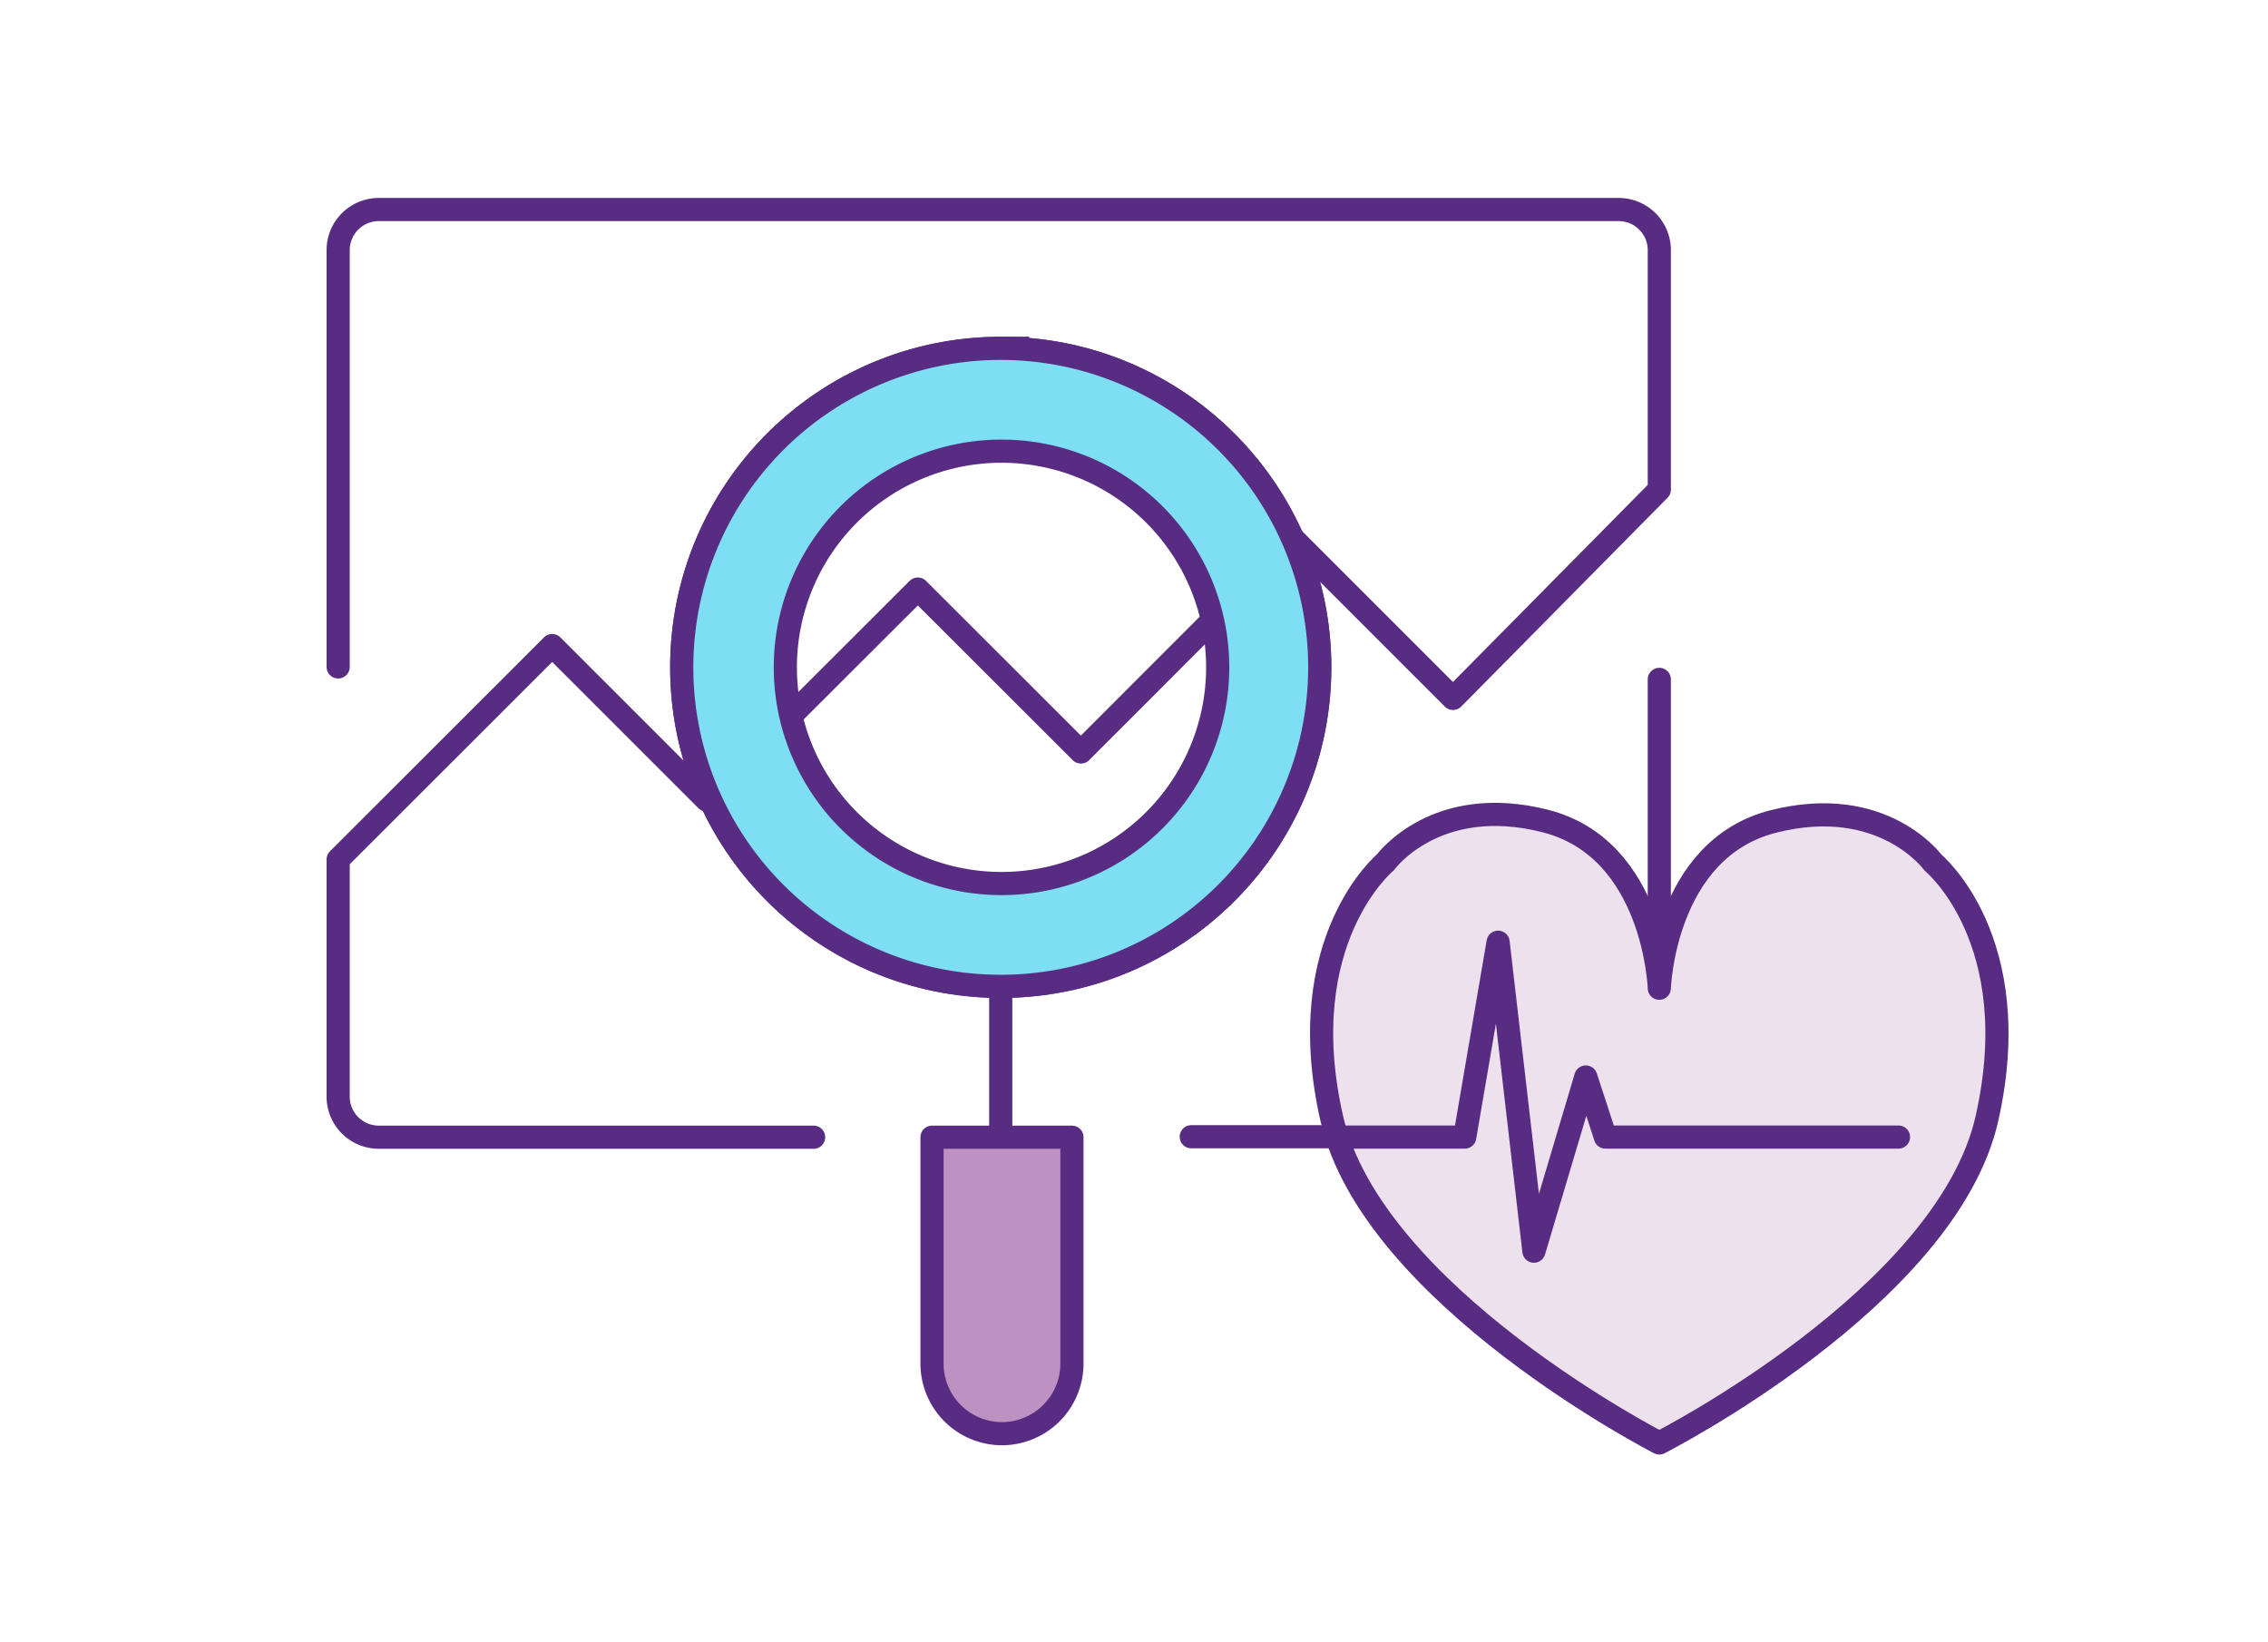 <svg id="Layer_1" data-name="Layer 1" xmlns="http://www.w3.org/2000/svg" viewBox="0 0 146.88 106.34"><defs><style>.cls-1{fill:none;}.cls-1,.cls-2,.cls-3,.cls-4{stroke:#582c83;stroke-width:1.5px;}.cls-1,.cls-2,.cls-4{stroke-linecap:round;stroke-linejoin:round;}.cls-2{fill:#bd92c3;}.cls-3{fill:#7edef3;stroke-miterlimit:10;}.cls-4{fill:#ede1ee;}</style></defs><title>owh-icons</title><path class="cls-1" d="M52.69,73.65H24.52A2.63,2.63,0,0,1,21.9,71V55.66L35.76,41.81l10,10L59.44,38.15,70,48.7,83.78,34.91,94.1,45.23l13.36-13.52V16.19a2.63,2.63,0,0,0-2.62-2.62H24.52a2.63,2.63,0,0,0-2.62,2.62v27"/><path class="cls-1" d="M107.46,44V71a2.63,2.63,0,0,1-2.62,2.62H77.15"/><line class="cls-1" x1="64.81" y1="63.88" x2="64.81" y2="73.65"/><path class="cls-2" d="M69.42,73.65V88.32a4.54,4.54,0,0,1-4.53,4.53h0a4.54,4.54,0,0,1-4.53-4.53V73.65Z"/><circle class="cls-1" cx="64.81" cy="43.22" r="20.66"/><path class="cls-3" d="M78.86,43.22a14,14,0,1,1-14-14A14,14,0,0,1,78.86,43.22Zm-14-20.66A20.66,20.66,0,1,0,85.47,43.22,20.66,20.66,0,0,0,64.81,22.56Z"/><path class="cls-4" d="M107.46,93.45S88.85,83.92,86.24,72.4s3.49-16.56,3.49-16.56,3.24-4.47,10.34-2.67S107.46,64,107.46,64s.28-9,7.39-10.8,10.34,2.67,10.34,2.67,6.09,5,3.49,16.56S107.46,93.45,107.46,93.45Z"/><polyline class="cls-1" points="86.59 73.64 94.86 73.64 97.02 61.02 99.34 81.03 102.7 69.75 103.97 73.64 122.95 73.64"/></svg>